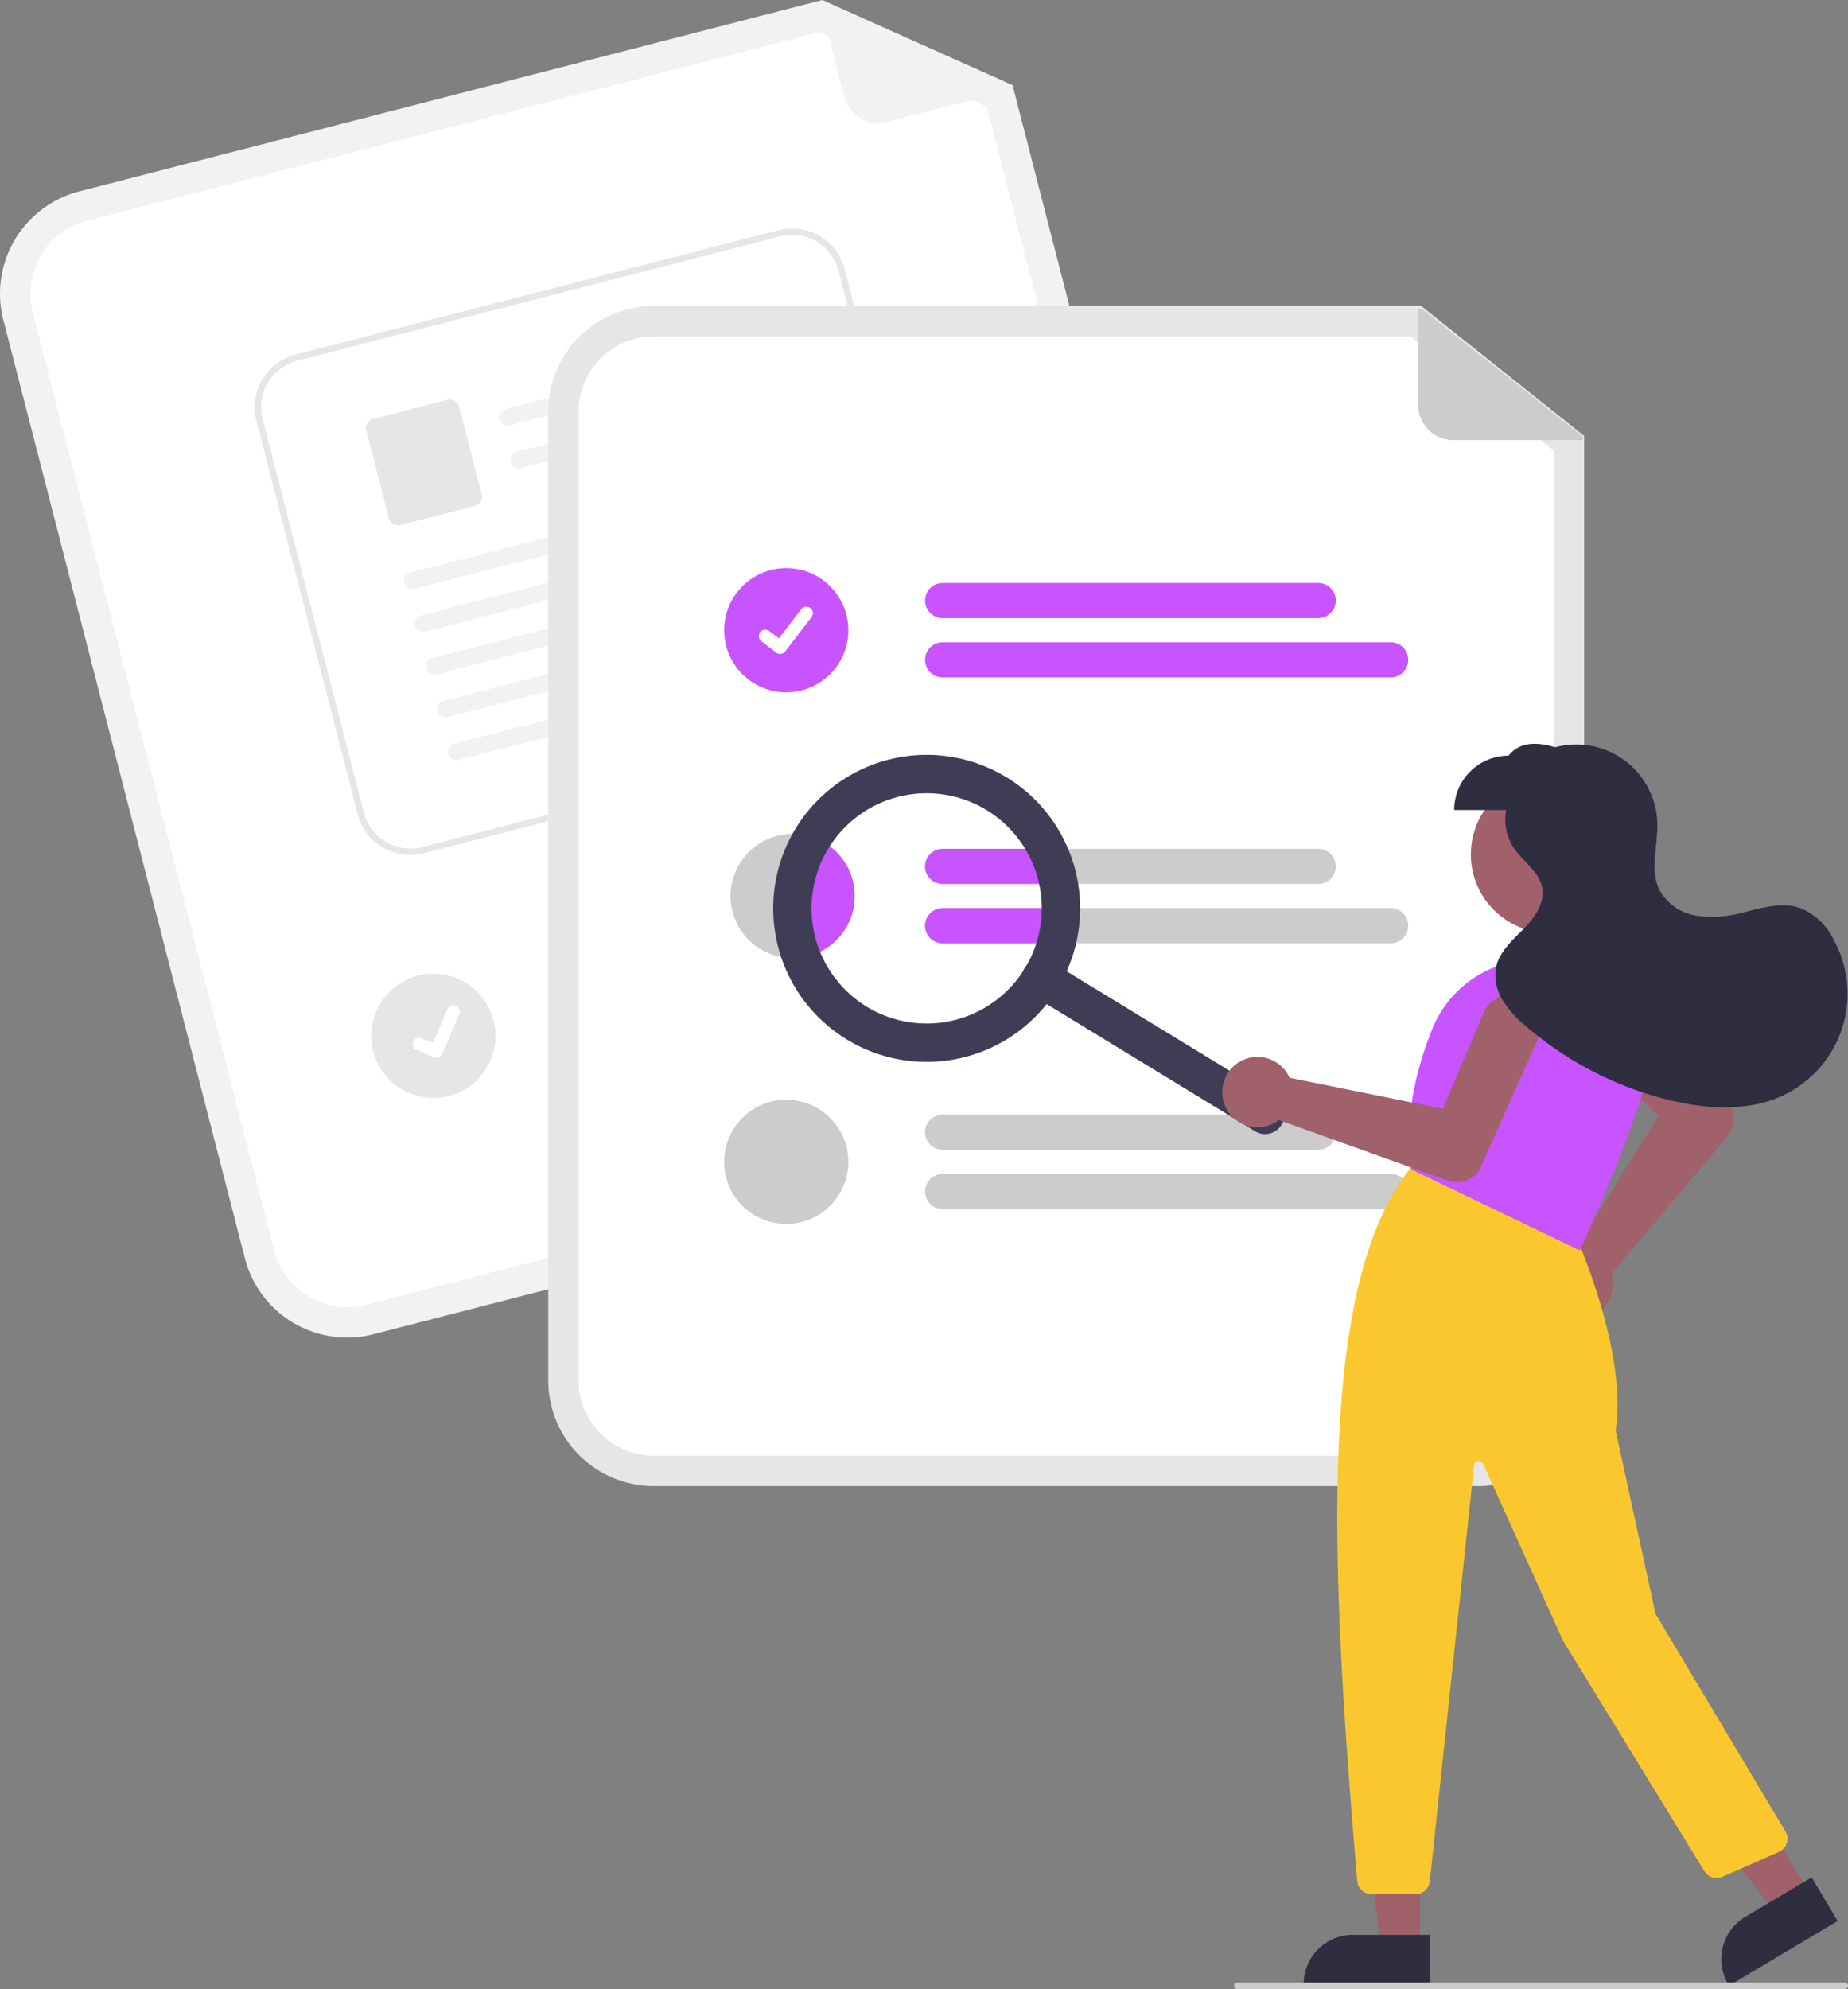 <svg xmlns="http://www.w3.org/2000/svg" width="217.007" height="233.5" viewBox="0 0 217.007 233.5">
  <rect x="0" y="0" width="217.007" height="233.5" fill="#808080" stroke="none"/>
  <g id="undraw_File_searching_re_3evy" transform="translate(-0.004)">
    <path id="Pfad_183" data-name="Pfad 183" d="M448.657,271.517l-93.805,24.156a12.4,12.4,0,0,1-15.088-8.909L311.395,176.6A12.4,12.4,0,0,1,320.3,161.51l87.27-22.473,22.337,10,27.655,107.393a12.4,12.4,0,0,1-8.909,15.088Z" transform="translate(-310.999 -139.037)" fill="#f2f2f2"/>
    <path id="Pfad_184" data-name="Pfad 184" d="M327.126,171.228a8.833,8.833,0,0,0-6.344,10.745l28.369,110.166a8.833,8.833,0,0,0,10.745,6.344L453.7,274.327a8.833,8.833,0,0,0,6.344-10.744L432.819,157.854l-19.63-8.788Z" transform="translate(-316.933 -145.301)" fill="#fff"/>
    <path id="Pfad_185" data-name="Pfad 185" d="M589.961,150.1l-14.518,3.738a4.126,4.126,0,0,1-5.025-2.967l-2.761-10.723a.258.258,0,0,1,.354-.3L590,149.61a.258.258,0,0,1-.04.486Z" transform="translate(-471.288 -139.527)" fill="#f2f2f2"/>
    <path id="Pfad_186" data-name="Pfad 186" d="M531.4,411.009l-42.708,11a2.063,2.063,0,0,1-1.029-4l42.708-11a2.063,2.063,0,0,1,1.029,4Z" transform="translate(-420.366 -306.361)" fill="#ccc"/>
    <path id="Pfad_187" data-name="Pfad 187" d="M544.268,423.316l-50.95,13.12a2.063,2.063,0,1,1-1.029-4l50.95-13.12a2.063,2.063,0,0,1,1.029,4Z" transform="translate(-423.254 -314.048)" fill="#ccc"/>
    <circle id="Ellipse_44" data-name="Ellipse 44" cx="7.292" cy="7.292" r="7.292" transform="translate(43.604 114.307)" fill="#e6e6e6"/>
    <path id="Pfad_188" data-name="Pfad 188" d="M467.247,269.22l-56.721,14.6a6.39,6.39,0,0,1-7.772-4.59l-11.887-46.177a6.39,6.39,0,0,1,4.59-7.772l56.721-14.6a6.39,6.39,0,0,1,7.772,4.59l11.887,46.177a6.39,6.39,0,0,1-4.59,7.773Z" transform="translate(-360.753 -183.656)" fill="#fff"/>
    <path id="Pfad_189" data-name="Pfad 189" d="M467.247,269.22l-56.721,14.6a6.39,6.39,0,0,1-7.772-4.59l-11.887-46.177a6.39,6.39,0,0,1,4.59-7.772l56.721-14.6a6.39,6.39,0,0,1,7.772,4.59l11.887,46.177a6.39,6.39,0,0,1-4.59,7.773Zm-71.6-43.211a5.638,5.638,0,0,0-4.05,6.858l11.887,46.177a5.638,5.638,0,0,0,6.858,4.05l56.721-14.6a5.638,5.638,0,0,0,4.05-6.858l-11.886-46.177a5.638,5.638,0,0,0-6.858-4.05Z" transform="translate(-360.753 -183.656)" fill="#e6e6e6"/>
    <path id="Path_411" data-name="Path 411" d="M497.077,248.992l-28.626,7.369a1.025,1.025,0,0,1-1.242-.645.988.988,0,0,1,.7-1.254l29.14-7.5c1.177.6.867,1.816.033,2.031Z" transform="translate(-408.529 -206.441)" fill="#f2f2f2"/>
    <path id="Path_412" data-name="Path 412" d="M500.52,262.366l-28.626,7.369a1.025,1.025,0,0,1-1.242-.645.988.988,0,0,1,.7-1.254l29.14-7.5c1.177.6.867,1.816.033,2.031Z" transform="translate(-410.68 -214.794)" fill="#f2f2f2"/>
    <path id="Path_413" data-name="Path 413" d="M438.258,276.441l-8.736,2.249a1.112,1.112,0,0,1-1.353-.8l-2.654-10.31a1.112,1.112,0,0,1,.8-1.353l8.736-2.249a1.112,1.112,0,0,1,1.353.8l2.654,10.31A1.112,1.112,0,0,1,438.258,276.441Z" transform="translate(-382.495 -217.049)" fill="#e6e6e6"/>
    <path id="Path_414" data-name="Path 414" d="M482.29,289.806,438.6,301.052a1.025,1.025,0,0,1-1.242-.645.988.988,0,0,1,.7-1.254l44.2-11.378c1.177.6.867,1.816.033,2.031Z" transform="translate(-389.887 -231.932)" fill="#f2f2f2"/>
    <path id="Path_415" data-name="Path 415" d="M485.734,303.184,442.046,314.43a1.025,1.025,0,0,1-1.242-.645.988.988,0,0,1,.7-1.254l44.2-11.378c1.177.6.867,1.816.033,2.031Z" transform="translate(-392.038 -240.287)" fill="#f2f2f2"/>
    <path id="Path_416" data-name="Path 416" d="M489.176,316.553,445.488,327.8a1.025,1.025,0,0,1-1.242-.645.988.988,0,0,1,.7-1.254l44.2-11.378c1.177.6.867,1.816.033,2.031Z" transform="translate(-394.187 -248.637)" fill="#f2f2f2"/>
    <path id="Path_417" data-name="Path 417" d="M492.619,329.93,448.93,341.176a1.025,1.025,0,0,1-1.242-.645.988.988,0,0,1,.7-1.254l44.2-11.378C493.764,328.5,493.454,329.715,492.619,329.93Z" transform="translate(-396.338 -256.991)" fill="#f2f2f2"/>
    <path id="Path_418" data-name="Path 418" d="M496.061,343.3l-43.688,11.246a1.025,1.025,0,0,1-1.242-.645.988.988,0,0,1,.7-1.254l44.2-11.378c1.177.6.867,1.816.033,2.031Z" transform="translate(-398.487 -265.341)" fill="#f2f2f2"/>
    <path id="Path_395" data-name="Path 395" d="M443.1,459.468a.756.756,0,0,1-.478-.033l-.009,0-1.986-.842a.762.762,0,1,1,.6-1.4l1.287.547,1.687-3.968a.761.761,0,0,1,1-.4h0l-.01.026.011-.026a.762.762,0,0,1,.4,1l-1.985,4.666a.762.762,0,0,1-.513.439Z" transform="translate(-391.665 -335.313)" fill="#fff"/>
    <path id="Pfad_190" data-name="Pfad 190" d="M591.73,373.255H494.865a12.4,12.4,0,0,1-12.39-12.39V247.1a12.4,12.4,0,0,1,12.39-12.39h90.117l19.138,15.254v110.9A12.4,12.4,0,0,1,591.73,373.255Z" transform="translate(-418.092 -198.793)" fill="#e6e6e6"/>
    <path id="Pfad_191" data-name="Pfad 191" d="M500.8,244.215a8.833,8.833,0,0,0-8.823,8.823V366.8a8.833,8.833,0,0,0,8.823,8.823h96.865a8.833,8.833,0,0,0,8.823-8.823V257.62l-16.818-13.406Z" transform="translate(-424.025 -204.726)" fill="#fff"/>
    <path id="Pfad_192" data-name="Pfad 192" d="M646.5,325.455H602.4a2.063,2.063,0,0,1,0-4.126h44.1a2.063,2.063,0,0,1,0,4.126Z" transform="translate(-491.702 -252.888)" fill="#c754ff"/>
    <path id="Pfad_193" data-name="Pfad 193" d="M655.01,344H602.4a2.063,2.063,0,0,1,0-4.126H655.01a2.063,2.063,0,0,1,0,4.126Z" transform="translate(-491.702 -264.471)" fill="#c754ff"/>
    <path id="Pfad_194" data-name="Pfad 194" d="M646.5,404.443H602.4a2.063,2.063,0,1,0,0,4.126h44.1a2.063,2.063,0,0,0,0-4.126Z" transform="translate(-491.705 -304.797)" fill="#ccc"/>
    <path id="Pfad_195" data-name="Pfad 195" d="M655.013,422.993H602.4a2.063,2.063,0,1,0,0,4.126h52.611a2.063,2.063,0,0,0,0-4.126Z" transform="translate(-491.705 -316.383)" fill="#ccc"/>
    <path id="Pfad_196" data-name="Pfad 196" d="M646.5,491.69H602.4a2.063,2.063,0,0,1,0-4.126h44.1a2.063,2.063,0,0,1,0,4.126Z" transform="translate(-491.702 -356.71)" fill="#ccc"/>
    <path id="Pfad_197" data-name="Pfad 197" d="M655.01,510.237H602.4a2.063,2.063,0,0,1,0-4.126H655.01a2.063,2.063,0,0,1,0,4.126Z" transform="translate(-491.702 -368.294)" fill="#ccc"/>
    <circle id="Ellipse_44-2" data-name="Ellipse 44" cx="7.292" cy="7.292" r="7.292" transform="translate(85.039 66.693)" fill="#c754ff"/>
    <path id="Path_395-2" data-name="Path 395" d="M550.872,334.28a.756.756,0,0,1-.455-.151l-.008-.006-1.714-1.311a.762.762,0,1,1,.927-1.209l1.11.851,2.623-3.422a.761.761,0,0,1,1.067-.141h0l-.016.023.017-.023a.762.762,0,0,1,.141,1.068l-3.085,4.023a.762.762,0,0,1-.606.3Z" transform="translate(-459.264 -257.513)" fill="#fff"/>
    <path id="Pfad_198" data-name="Pfad 198" d="M554.074,407.079a7.292,7.292,0,0,1-7.291,7.295,1.58,1.58,0,0,1-.188-.008,7.292,7.292,0,1,1,7.479-7.287Z" transform="translate(-453.701 -301.888)" fill="#ccc"/>
    <circle id="Ellipse_44-3" data-name="Ellipse 44" cx="7.292" cy="7.292" r="7.292" transform="translate(85.039 129.106)" fill="#ccc"/>
    <path id="Pfad_199" data-name="Pfad 199" d="M773.68,250.939H758.689a4.127,4.127,0,0,1-4.127-4.126V235.74a.258.258,0,0,1,.418-.2l18.86,14.941a.258.258,0,0,1-.16.46Z" transform="translate(-588.025 -199.272)" fill="#ccc"/>
    <path id="Pfad_200" data-name="Pfad 200" d="M564.007,407.253a7.292,7.292,0,0,1-7.291,7.295,1.562,1.562,0,0,1-.188-.008,15.788,15.788,0,0,1,1.415-14.477A7.3,7.3,0,0,1,564.007,407.253Z" transform="translate(-463.634 -302.062)" fill="#c754ff"/>
    <path id="Pfad_201" data-name="Pfad 201" d="M600.334,406.508a2.069,2.069,0,0,1,2.065-2.065h10.989a15.61,15.61,0,0,1,1.355,4.126H602.4a2.065,2.065,0,0,1-2.065-2.061Z" transform="translate(-491.701 -304.797)" fill="#c754ff"/>
    <path id="Pfad_202" data-name="Pfad 202" d="M615,422.993a15.744,15.744,0,0,1-.548,4.126H602.4a2.063,2.063,0,0,1,0-4.126Z" transform="translate(-491.704 -316.383)" fill="#c754ff"/>
    <path id="Pfad_203" data-name="Pfad 203" d="M661.147,458.4a2.253,2.253,0,0,1-3.1.75l-26.283-16.032a2.253,2.253,0,1,1,2.346-3.846L660.4,455.306a2.253,2.253,0,0,1,.75,3.1Z" transform="translate(-510.659 -326.345)" fill="#3f3d56"/>
    <path id="Pfad_204" data-name="Pfad 204" d="M586.235,402.476a18.021,18.021,0,1,1-6-24.77,18.021,18.021,0,0,1,6,24.77Zm-26.924-16.423a13.516,13.516,0,1,0,18.577-4.5,13.516,13.516,0,0,0-18.577,4.5Z" transform="translate(-462.03 -286.451)" fill="#3f3d56"/>
    <circle id="Ellipse_18" data-name="Ellipse 18" cx="9.221" cy="9.221" r="9.221" transform="translate(172.724 91.088)" fill="#a0616a"/>
    <path id="Pfad_205" data-name="Pfad 205" d="M793.686,484.862a4.131,4.131,0,0,1,3.125-5.313,3.929,3.929,0,0,1,.548-.067l9.713-15.59-8.873-8.435a3.541,3.541,0,1,1,4.926-5.088l12.25,12.08.025.03a3.208,3.208,0,0,1-.223,3.824l-13.61,16.1a3.889,3.889,0,0,1,.1.393,4.131,4.131,0,0,1-3.708,4.924q-.176.015-.35.015A4.144,4.144,0,0,1,793.686,484.862Z" transform="translate(-612.337 -332.857)" fill="#a0616a"/>
    <path id="Pfad_206" data-name="Pfad 206" d="M432.852,579.466h-4.6l-2.19-17.754h6.793Z" transform="translate(-266.094 -350.819)" fill="#a0616a"/>
    <path id="Pfad_207" data-name="Pfad 207" d="M733.588,750H718.746v-.188a5.777,5.777,0,0,1,5.777-5.777h9.065Z" transform="translate(-565.656 -516.89)" fill="#2f2e41"/>
    <path id="Pfad_208" data-name="Pfad 208" d="M541.188,566.674l-3.955,2.355-10.965-14.134,5.837-3.475Z" transform="translate(-328.68 -344.39)" fill="#a0616a"/>
    <path id="Pfad_209" data-name="Pfad 209" d="M863.044,731.174l-12.752,7.593-.1-.161a5.777,5.777,0,0,1,2.008-7.919h0l7.789-4.637Z" transform="translate(-647.245 -505.657)" fill="#2f2e41"/>
    <path id="Pfad_210" data-name="Pfad 210" d="M731.609,587.64c-3.084-36.308-4.918-70.038,6.354-83.8l.087-.107,18.97,7.588.031.068c.064.139,6.373,14.017,4.9,23.351l4.679,21.523,15.257,25.546a1.69,1.69,0,0,1-.77,2.413l-6.63,2.917a1.7,1.7,0,0,1-2.121-.663l-16.6-27.062L746.4,538.66a.563.563,0,0,0-1.073.172l-5.2,48.844a1.686,1.686,0,0,1-1.68,1.511h-5.154A1.7,1.7,0,0,1,731.609,587.64Z" transform="translate(-572.225 -366.811)" fill="#fac82e"/>
    <path id="Pfad_211" data-name="Pfad 211" d="M752.027,463.749l-.09-.043-.014-.1c-.709-4.96.13-10.47,2.493-16.379a13,13,0,0,1,15.094-7.788h0a12.988,12.988,0,0,1,8.283,6.369,12.848,12.848,0,0,1,.891,10.3c-2.979,8.71-6.843,16.86-6.882,16.942l-.081.17Z" transform="translate(-586.224 -326.429)" fill="#c754ff"/>
    <path id="Pfad_212" data-name="Pfad 212" d="M694.87,458.248a4.131,4.131,0,0,1,6.071,1.066,3.942,3.942,0,0,1,.255.49l18,3.639,4.794-11.265a3.541,3.541,0,1,1,6.491,2.832l-7.025,15.705-.02.034a3.208,3.208,0,0,1-3.66,1.13l-19.844-7.111a3.876,3.876,0,0,1-.332.232,4.131,4.131,0,0,1-5.911-1.748q-.076-.159-.137-.322A4.144,4.144,0,0,1,694.87,458.248Z" transform="translate(-549.764 -333.282)" fill="#a0616a"/>
    <path id="Pfad_213" data-name="Pfad 213" d="M810.317,394.486a7.518,7.518,0,0,0-3.893-3.6c-2.209-.751-4.6.049-6.873.583a12.736,12.736,0,0,1-5.343.316,6,6,0,0,1-4.268-2.983c-1.181-2.367-.186-5.189-.258-7.833a9.512,9.512,0,0,0-11.986-8.94c-2.175-.628-4.145-.686-5.49.986a6.383,6.383,0,0,0-6.383,6.383h6.1a6.063,6.063,0,0,0,.921,4.479c1.077,1.583,2.951,2.728,3.311,4.608.35,1.822-.889,3.551-2.189,4.876s-2.806,2.637-3.212,4.448a5.515,5.515,0,0,0,.79,3.966,12.915,12.915,0,0,0,2.773,3.055,40.7,40.7,0,0,0,16.909,8.65c4.394,1.058,9.2,1.332,13.28-.614a13.188,13.188,0,0,0,5.806-18.384Z" transform="translate(-595.058 -284.302)" fill="#2f2e41"/>
    <path id="Pfad_214" data-name="Pfad 214" d="M768.711,759.714H697.376a.375.375,0,1,1,0-.751h71.335a.375.375,0,0,1,0,.751Z" transform="translate(-552.075 -526.214)" fill="#ccc"/>
  </g>
</svg>
